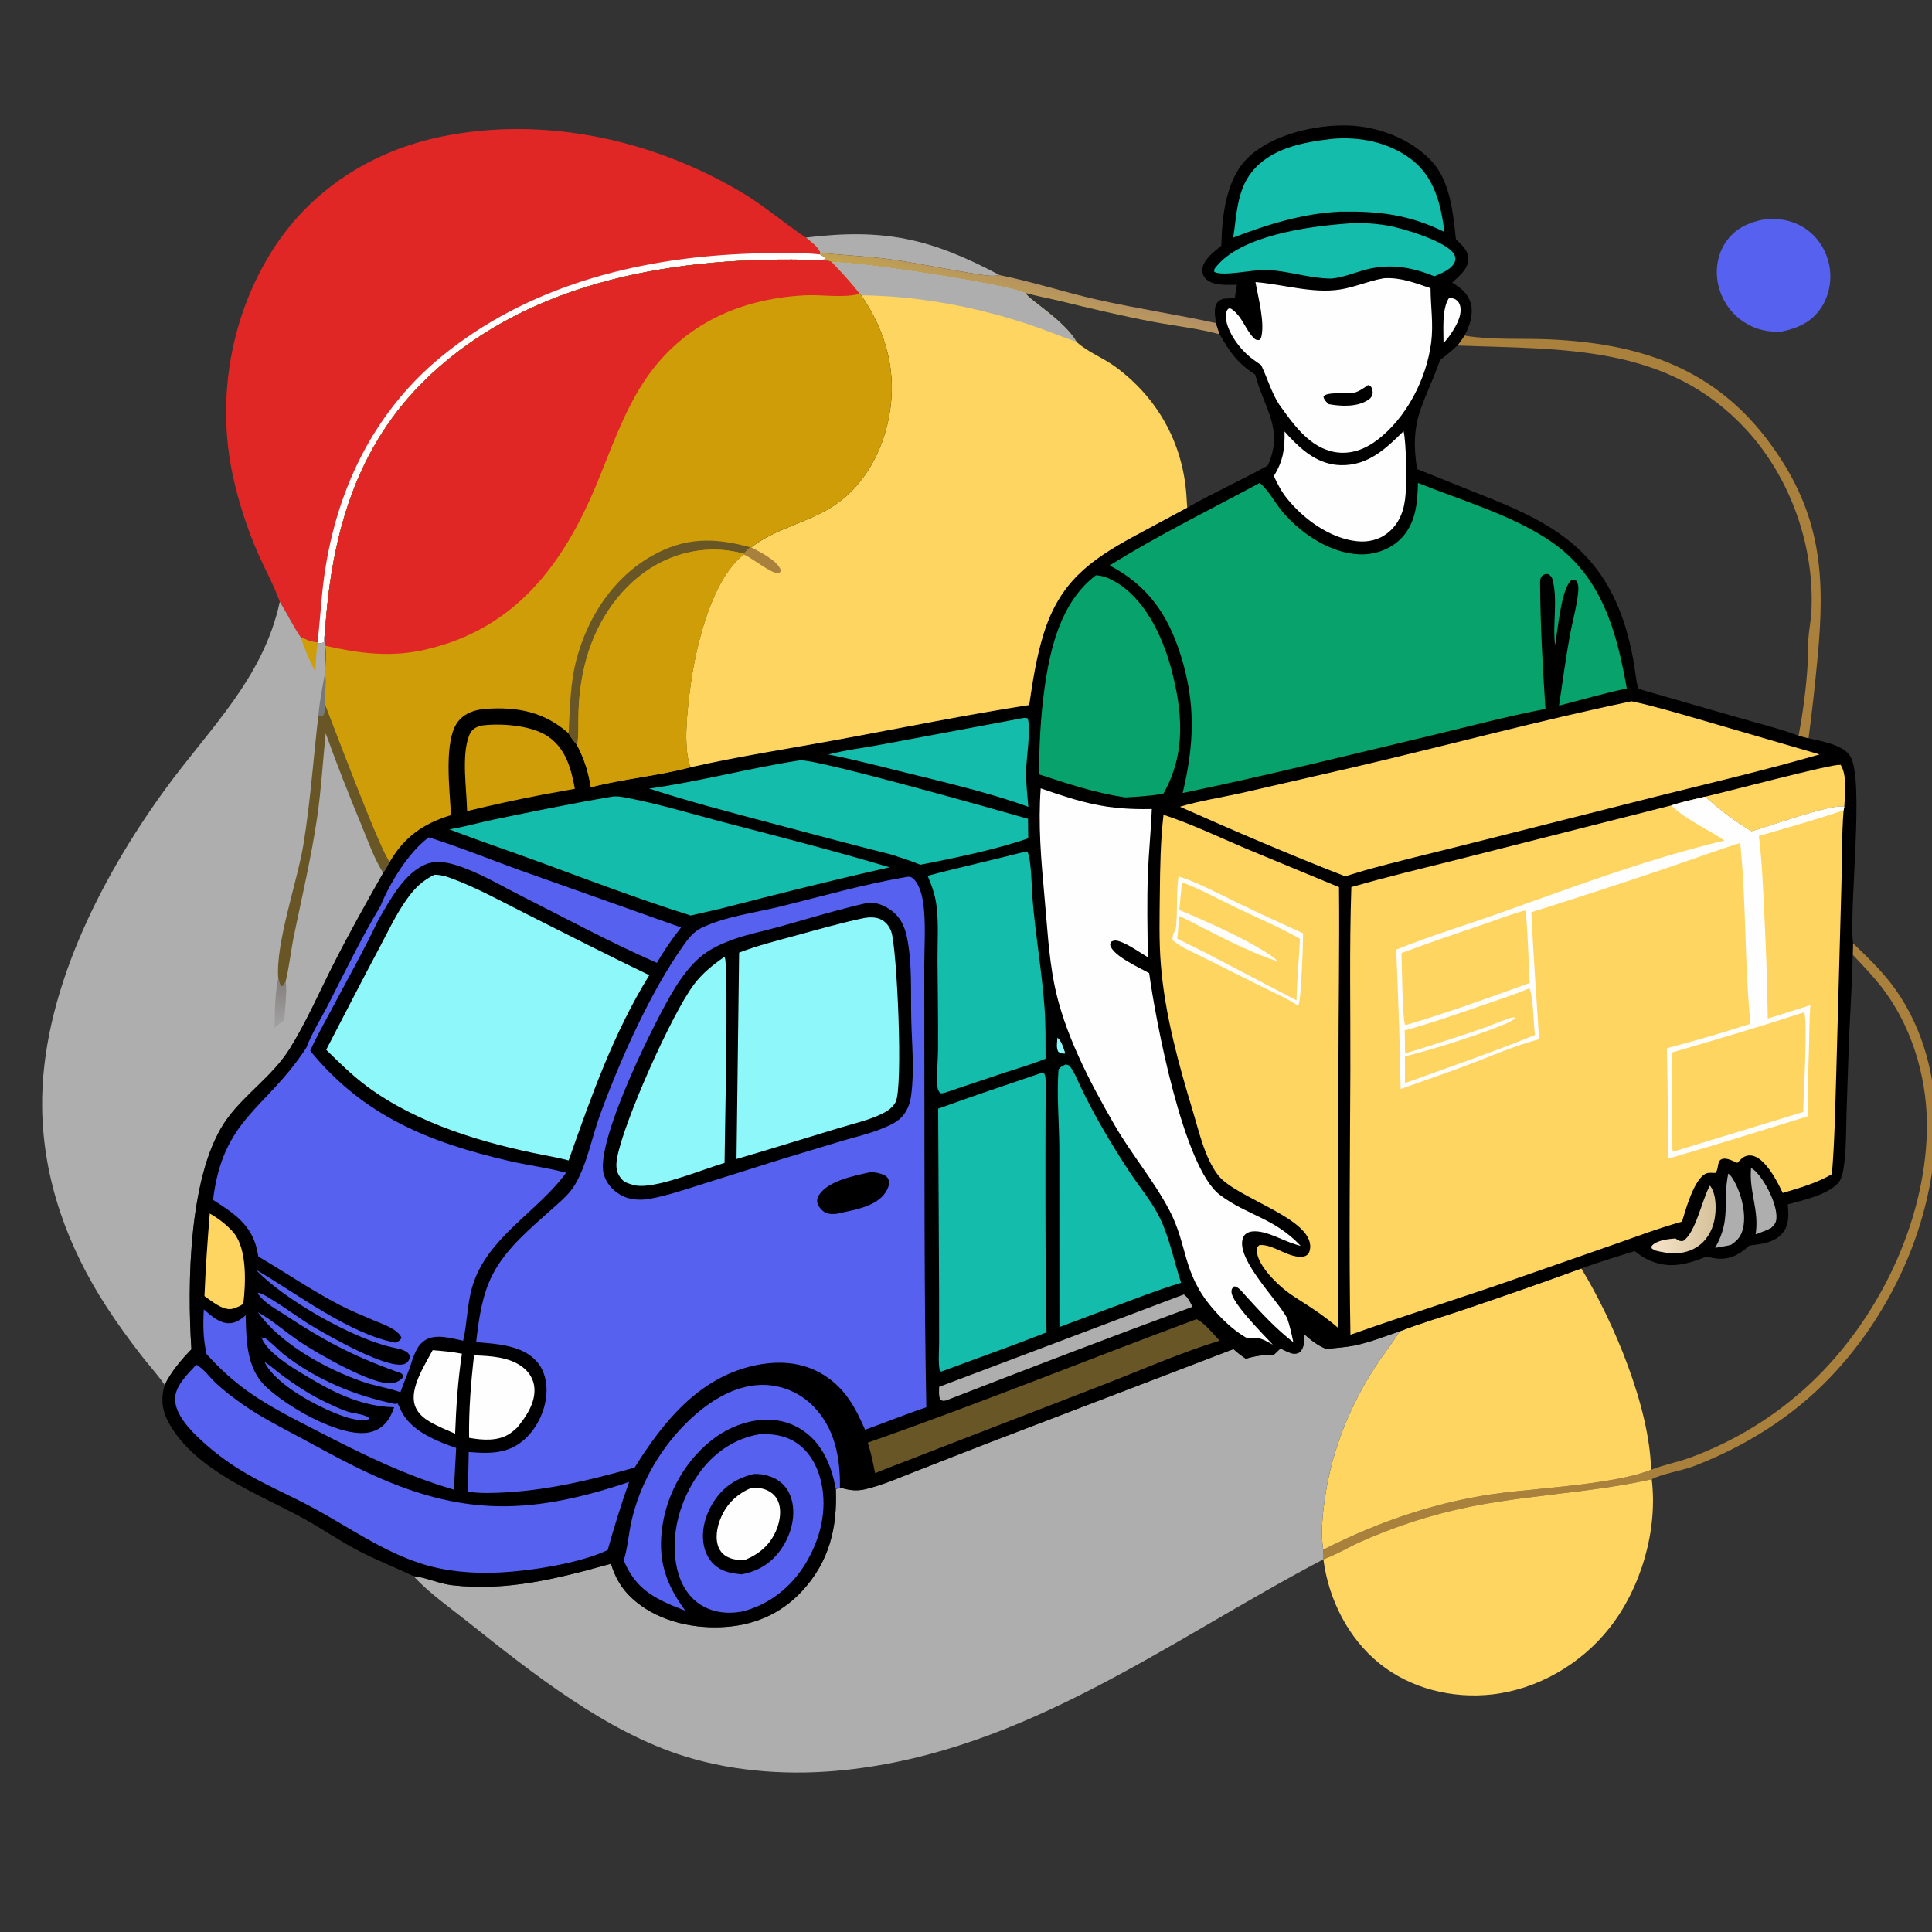 <?xml version="1.0" encoding="utf-8" ?>
<svg width="200" height="200" viewBox="50 90 900 900">
	<rect x="50" y="90" width="900" height="900" fill="#333333" stroke="none"/>
	<path fill="#AFAEAE" d="M425.406 200.673C461.843 196.26 483.317 200.976 515.674 218.158C512.168 219.027 507.134 218.005 503.568 217.446C490.116 215.335 476.827 212.387 463.312 210.614C452.895 209.248 442.393 208.94 431.997 207.709C431.345 205.2 427.309 202.402 425.406 200.673Z"/>
	<defs>
		<linearGradient id="gradient_0" gradientUnits="userSpaceOnUse" x1="523.997" y1="233.242" x2="527.868" y2="218.352">
			<stop offset="0" stop-color="#C2A34F"/>
			<stop offset="1" stop-color="#B39065"/>
		</linearGradient>
	</defs>
	<path fill="url(#gradient_0)" d="M431.997 207.709C442.393 208.94 452.895 209.248 463.312 210.614C476.827 212.387 490.116 215.335 503.568 217.446C507.134 218.005 512.168 219.027 515.674 218.158C530.725 221.178 545.703 226.093 560.779 229.505C579.262 233.688 597.983 236.456 616.451 240.515C617.006 242.264 617.525 244.034 618.193 245.743C608.723 243.082 597.354 241.842 587.563 239.994C572.721 237.192 558.12 233.705 543.453 230.129C538.191 228.846 532.773 227.912 527.577 226.436C519.833 222.403 447.638 211.332 437.405 212.095C435.502 211.151 432.937 211.272 430.834 211.134C432.156 211.12 433.206 211.039 434.502 210.715C434.078 209.561 432.893 209.147 431.873 208.495L431.997 207.709Z"/>
	<path fill="#AA803D" d="M732.249 246.337C732.446 246.37 732.643 246.406 732.84 246.437C745.254 248.422 758.547 247.553 771.119 248.078C813.525 249.849 848.807 261.228 874.825 296.903C898.598 329.499 900.339 358.202 896.676 396.667C895.493 409.093 894.151 421.555 892.496 433.926C890.929 433.667 889.38 433.167 887.847 432.745C889.89 421.945 891.373 410.744 892.058 399.775C892.307 395.788 892.117 391.786 892.383 387.809C892.674 383.456 893.612 379.158 893.828 374.795C895.325 344.479 884.153 312.653 863.611 290.295C826.907 250.346 778.394 252.874 728.929 250.964L732.249 246.337Z"/>
	<path fill="#AA803D" d="M913.205 529.409C919.368 535.297 925.454 541.122 930.71 547.863C944.457 565.494 951.13 588.158 951.661 610.339C952.723 654.687 932.852 700.144 902.332 731.894C884.662 750.275 862.8 763.859 839.081 772.972C833.641 775.062 823.908 776.635 819.438 779.104C787.914 786.13 755.139 786.442 723.904 794.337C710.131 797.818 697.207 802.306 684.208 808.036C678.416 810.589 672.38 814.274 666.492 816.378C666.616 814.883 666.489 813.405 666.416 811.909C693.07 798.402 720.974 788.9 750.743 785.311C768.962 783.114 803.045 781.157 819.135 774.684C824.973 772.342 831.525 771.156 837.498 768.955C858.396 761.251 877.326 749.561 893.538 734.287C924.689 704.938 946.543 660.217 947.612 617.142C948.172 594.57 941.715 570.845 928.478 552.44C923.89 546.061 918.441 540.443 913.054 534.749L913.205 529.409Z"/>
	<path fill="#5761F0" d="M872.169 192.133C878.201 191.404 884.836 192.668 890.036 195.84C896.072 199.522 900.308 205.671 901.916 212.525C903.579 219.612 902.384 227.251 898.374 233.359C893.985 240.047 887.629 242.812 880.116 244.431C873.729 244.864 867.883 243.596 862.471 240.081C856.283 236.063 851.958 229.72 850.387 222.516C848.935 215.863 849.988 208.742 853.779 203.026C858.197 196.366 864.596 193.523 872.169 192.133Z"/>
	<path fill="#FED560" d="M666.492 816.378C672.38 814.274 678.416 810.589 684.208 808.036C697.207 802.306 710.131 797.818 723.904 794.337C755.139 786.442 787.914 786.13 819.438 779.104C822.333 802.841 814.465 829.754 799.691 848.456C786.499 865.154 766.46 876.873 745.218 879.312C726.705 881.437 707.18 876.671 692.584 864.891C677.987 853.11 668.849 834.882 666.492 816.378Z"/>
	<path fill="#FED560" d="M702.069 710.188C711.782 706.372 721.938 703.454 731.831 700.104C750.151 693.901 768.469 687.544 786.633 680.896C801.65 705.614 818.471 745.347 819.135 774.684C803.045 781.157 768.962 783.114 750.743 785.311C720.974 788.9 693.07 798.402 666.416 811.909C665.125 803.877 666.165 794.735 667.371 786.758C670.573 765.593 678.721 745.197 690.309 727.216C694.047 721.416 698.351 715.997 702.069 710.188Z"/>
	<path fill="#E12726" d="M180.339 370.302C180.236 370.036 180.129 369.772 180.031 369.503C177.421 362.351 173.686 355.7 170.603 348.744C165.319 336.822 161.223 324.275 158.461 311.53C150.66 275.526 157.549 236.451 177.626 205.481C195.431 178.018 223.575 160.27 255.425 153.696C303.21 143.832 354.007 154.926 395.572 179.659C406.122 185.936 415.226 193.929 425.406 200.673C427.309 202.402 431.345 205.2 431.997 207.709L431.873 208.495C432.893 209.147 434.078 209.561 434.502 210.715C433.206 211.039 432.156 211.12 430.834 211.134C367.112 209.202 298.044 219.788 249.957 265.162C215.446 297.724 204.187 339.955 201.337 385.605C201.272 385.84 201.199 386.073 201.141 386.309C200.897 387.311 200.872 388.128 200.853 389.149C199.762 389.775 199.286 389.572 198.058 389.537L197.934 389.157C195.151 389.318 192.533 387.905 190.068 386.77C186.456 381.55 183.724 375.691 180.339 370.302Z"/>
	<path fill="#FEFEFE" d="M197.934 389.157C198.82 381.625 199.331 374.045 200.077 366.498C204.317 323.616 221.711 283.902 255.58 256.143C295.237 223.64 345.347 210.561 395.831 208.277C407.642 207.742 420.106 207.32 431.873 208.495C432.893 209.147 434.078 209.561 434.502 210.715C433.206 211.039 432.156 211.12 430.834 211.134C367.112 209.202 298.044 219.788 249.957 265.162C215.446 297.724 204.187 339.955 201.337 385.605C201.272 385.84 201.199 386.073 201.141 386.309C200.897 387.311 200.872 388.128 200.853 389.149C199.762 389.775 199.286 389.572 198.058 389.537L197.934 389.157Z"/>
	<path fill="#AFAEAE" d="M126.692 735.13C123.614 730.611 119.75 726.44 116.372 722.124C110.456 714.565 104.809 706.774 99.586 698.718C81.476 670.785 70.105 639.628 69.635 606.075C68.903 553.76 96.656 499.502 126.559 458.214C147.225 429.68 172.626 406.269 180.339 370.302C183.724 375.691 186.456 381.55 190.068 386.77C192.533 387.905 195.151 389.318 197.934 389.157L198.058 389.537C199.286 389.572 199.762 389.775 200.853 389.149C200.872 388.128 200.897 387.311 201.141 386.309C201.199 386.073 201.272 385.84 201.337 385.605C201.358 387.336 201.309 389.088 201.506 390.808C201.936 394.908 201.582 399.172 201.461 403.292C201.863 408.439 201.331 413.506 201.528 418.627C205.055 427.564 227.942 488.543 231.553 491.528C230.605 493.259 229.722 495.094 228.503 496.651C220.421 510.944 212.392 525.252 204.982 539.908C198.417 552.892 192.517 566.517 184.766 578.837C177.187 590.884 164.835 599.141 156.261 610.526C137.734 635.129 137.155 688.66 139.18 718.564C134.185 723.738 129.986 728.684 126.692 735.13Z"/>
	<path fill="#777879" d="M198.313 423.351C198.865 416.617 200.215 409.928 201.461 403.292C201.863 408.439 201.331 413.506 201.528 418.627C201.37 420.17 201.263 421.613 200.703 423.076C199.584 423.595 199.479 423.463 198.313 423.351Z"/>
	<path fill="#CE9D07" d="M190.068 386.77C192.533 387.905 195.151 389.318 197.934 389.157L198.058 389.537C197.198 393.934 197.075 398.566 196.937 403.033C194.293 397.727 191.864 392.428 190.068 386.77Z"/>
	<defs>
		<linearGradient id="gradient_1" gradientUnits="userSpaceOnUse" x1="179.638" y1="549.491" x2="180.783" y2="566.345">
			<stop offset="0" stop-color="#878381"/>
			<stop offset="1" stop-color="#A09FA0"/>
		</linearGradient>
	</defs>
	<path fill="url(#gradient_1)" d="M179.611 545.567C180.02 547.015 180.129 548.525 181.249 549.556C182.327 548.896 182.573 548.162 183.104 547.063C183.799 552.76 182.697 559.302 182.483 565.064C180.916 566.236 179.424 567.496 177.92 568.748C178.035 560.932 178.072 553.266 179.611 545.567Z"/>
	<path fill="#685627" d="M201.528 418.627C205.055 427.564 227.942 488.543 231.553 491.528C230.605 493.259 229.722 495.094 228.503 496.651C224.22 489.804 221.448 481.801 218.365 474.358C212.498 460.19 206.877 446.029 201.727 431.585C200.363 444.645 199.638 457.899 197.732 470.885C195.02 489.358 190.744 507.444 186.973 525.709C185.512 532.788 184.79 540.037 183.104 547.063C182.573 548.162 182.327 548.896 181.249 549.556C180.129 548.525 180.02 547.015 179.611 545.567C178.346 529.347 188.462 500.835 191.308 483.629C194.613 463.639 195.934 443.452 198.313 423.351C199.479 423.463 199.584 423.595 200.703 423.076C201.263 421.613 201.37 420.17 201.528 418.627Z"/>
	<path fill="#AFAEAE" d="M667.869 718.424C672.375 717.858 676.847 717.648 681.312 716.723C688.27 715.282 695.312 712.442 702.069 710.188C698.351 715.997 694.047 721.416 690.309 727.216C678.721 745.197 670.573 765.593 667.371 786.758C666.165 794.735 665.125 803.877 666.416 811.909C666.489 813.405 666.616 814.883 666.492 816.378C594.11 854.482 527.846 905.502 443.89 914.509C419.145 917.164 393.116 915.607 369.263 908.249C332.477 896.902 297.971 869.453 268.188 845.735C259.526 838.837 250.157 832.341 242.608 824.214C248.626 824.829 254.418 827.715 260.535 828.43C286.218 831.429 310.074 825.279 334.61 818.433C336.48 824.599 339.391 829.841 344.12 834.266C355.178 844.609 370.961 848.569 385.771 847.999C400.569 847.43 413.524 842.109 423.648 831.159C436.256 817.524 440.102 801.805 439.363 783.709L441.277 782.906C445.186 784.171 448.811 784.714 452.873 783.777C460.91 781.922 468.763 778.445 476.425 775.433L508.993 762.721L624.608 718.461C626.413 720.182 628.287 721.551 630.342 722.942C634.858 721.635 638.586 721.051 643.309 721.213L646.507 718.159C648.041 718.935 649.614 719.765 651.25 720.305C652.864 720.837 654.056 720.709 655.569 719.905C657.742 717.352 657.564 714.793 657.654 711.611C660.879 714.472 663.829 716.795 667.869 718.424Z"/>
	<path d="M618.908 204.485C619.308 190.649 620.95 173.281 631.643 163.173C642.906 152.525 663.054 147.976 678.123 148.461C692.076 148.909 707.465 154.765 717.02 165.199C725.705 174.682 726.876 189.353 728.233 201.563C730.961 204.054 733.924 206.537 734.017 210.55C734.1 214.138 731.544 216.857 729.147 219.192C728.285 220.031 727.397 220.839 726.494 221.633C730.583 224.185 734.038 226.796 735.24 231.765C736.423 236.651 734.543 242.032 732.249 246.337L728.929 250.964C778.394 252.874 826.907 250.346 863.611 290.295C884.153 312.653 895.325 344.479 893.828 374.795C893.612 379.158 892.674 383.456 892.383 387.809C892.117 391.786 892.307 395.788 892.058 399.775C891.373 410.744 889.89 421.945 887.847 432.745C889.38 433.167 890.929 433.667 892.496 433.926C898.124 435.19 908.723 436.922 911.928 442.286C918.639 453.518 911.318 511.786 913.205 529.409L913.054 534.749C912.784 550.295 911.53 565.837 911.093 581.389L910.176 609.01C909.965 616.449 910.079 623.892 909.196 631.296C908.825 634.41 908.339 639.066 906.094 641.341C900.758 646.749 889.933 649.112 882.848 651.033C883.173 655.86 883.642 660.574 880.264 664.549C876.586 668.877 870.292 669.63 864.988 670.202C860.859 673.931 856.732 676.548 850.934 676.363C848.916 676.298 846.899 675.821 844.941 675.362C836.093 678.944 828.038 681.206 818.734 677.296C816.058 676.172 813.737 674.578 811.462 672.798C803.144 675.387 794.84 677.969 786.633 680.896C768.469 687.544 750.151 693.901 731.831 700.104C721.938 703.454 711.782 706.372 702.069 710.188C695.312 712.442 688.27 715.282 681.312 716.723C676.847 717.648 672.375 717.858 667.869 718.424C663.829 716.795 660.879 714.472 657.654 711.611C657.564 714.793 657.742 717.352 655.569 719.905C654.056 720.709 652.864 720.837 651.25 720.305C649.614 719.765 648.041 718.935 646.507 718.159L643.309 721.213C638.586 721.051 634.858 721.635 630.342 722.942C628.287 721.551 626.413 720.182 624.608 718.461L508.993 762.721L476.425 775.433C468.763 778.445 460.91 781.922 452.873 783.777C448.811 784.714 445.186 784.171 441.277 782.906L439.363 783.709C440.102 801.805 436.256 817.524 423.648 831.159C413.524 842.109 400.569 847.43 385.771 847.999C370.961 848.569 355.178 844.609 344.12 834.266C339.391 829.841 336.48 824.599 334.61 818.433C310.074 825.279 286.218 831.429 260.535 828.43C254.418 827.715 248.626 824.829 242.608 824.214C233.813 819.998 224.731 816.546 216.108 811.932C207.197 807.163 198.867 801.364 189.96 796.583C169.268 785.479 140.998 774.739 128.872 753.267C125.431 747.174 124.845 741.803 126.692 735.13C129.986 728.684 134.185 723.738 139.18 718.564C137.155 688.66 137.734 635.129 156.261 610.526C164.835 599.141 177.187 590.884 184.766 578.837C192.517 566.517 198.417 552.892 204.982 539.908C212.392 525.252 220.421 510.944 228.503 496.651C229.722 495.094 230.605 493.259 231.553 491.528C227.942 488.543 205.055 427.564 201.528 418.627C201.331 413.506 201.863 408.439 201.461 403.292C201.582 399.172 201.936 394.908 201.506 390.808C201.309 389.088 201.358 387.336 201.337 385.605C204.187 339.955 215.446 297.724 249.957 265.162C298.044 219.788 367.112 209.202 430.834 211.134C432.937 211.272 435.502 211.151 437.405 212.095C447.638 211.332 519.833 222.403 527.577 226.436C532.773 227.912 538.191 228.846 543.453 230.129C558.12 233.705 572.721 237.192 587.563 239.994C597.354 241.842 608.723 243.082 618.193 245.743C617.525 244.034 617.006 242.264 616.451 240.515C616.133 237.756 615.222 233.625 616.886 231.171C617.829 229.779 619.387 229.17 620.996 229.069C622.395 228.981 623.802 228.98 625.202 228.975C625.525 226.869 625.812 224.751 626.202 222.656C621.755 222.648 615.336 223.294 611.787 219.961C610.582 218.83 610.067 217.44 610.089 215.792C610.148 211.417 615.034 207.674 618.092 205.143C618.361 204.92 618.633 204.701 618.908 204.485ZM437.405 212.095C441.998 216.804 446.44 221.722 450.495 226.906L451.206 227.548C462.904 244.816 468.076 263.503 464.128 284.26C461.07 300.34 452.645 316.04 438.839 325.298C426.593 333.509 411.845 335.784 399.96 344.974L399.412 344.923L396.39 347.94L396.484 348.327C381.522 359.805 374.107 391.13 371.667 409.411C370.276 419.833 368.131 437.202 371.423 446.92L371.907 447.353C394.839 442.181 418.168 438.64 441.282 434.374C470.632 428.957 499.934 422.988 529.431 418.417C531.061 407.308 532.733 396.326 536.055 385.566C543.51 361.421 557.26 351.176 578.717 339.559L603.045 326.491C615.277 319.517 628.2 313.711 640.544 306.901C648.23 289.906 638.94 280.514 634.728 264.52C626.473 259.156 622.922 254.142 618.193 245.743C608.723 243.082 597.354 241.842 587.563 239.994C572.721 237.192 558.12 233.705 543.453 230.129C538.191 228.846 532.773 227.912 527.577 226.436C519.833 222.403 447.638 211.332 437.405 212.095ZM728.929 250.964C726.334 253.359 723.705 255.554 720.875 257.666C713.56 278.396 706.344 284.919 710.132 308.501L739.778 320.397C768.416 331.664 791.427 342.846 803.943 373.028C807.329 381.195 809.495 389.702 811.02 398.397C811.743 402.515 812.078 406.835 813.134 410.872L860.749 424.57C869.709 427.164 879.129 429.458 887.847 432.745C889.89 421.945 891.373 410.744 892.058 399.775C892.307 395.788 892.117 391.786 892.383 387.809C892.674 383.456 893.612 379.158 893.828 374.795C895.325 344.479 884.153 312.653 863.611 290.295C826.907 250.346 778.394 252.874 728.929 250.964Z"/>
	<path fill="#8EF7FA" d="M542.617 573.364C544.665 575.138 545.42 578.288 546.279 580.78C544.855 580.768 544.181 580.835 542.984 579.957C541.93 578.014 542.463 575.507 542.617 573.364Z"/>
	<path fill="#FEFEFE" d="M725.006 228.812C726.226 228.859 727.306 228.925 728.333 229.675C729.343 230.412 729.971 231.423 730.227 232.636C731.239 237.428 727.788 242.767 725.174 246.533L722.46 249.955C722.5 243.848 721.545 234.054 725.006 228.812Z"/>
	<path fill="#5761F0" d="M173.194 724.404C175.935 726.136 178.497 728.488 181.115 730.432C187.711 735.333 194.742 739.936 202.192 743.414C205.291 744.861 208.497 746.441 211.741 747.525C214.611 748.484 218.639 748.598 221.231 750.075C221.777 750.386 221.875 750.576 222.22 751.01C218.108 752.313 213.075 750.876 209.136 749.459C198.269 745.55 178.317 735.176 173.194 724.404Z"/>
	<path fill="#AFAEAE" d="M865.729 634.114C866.483 634.563 867.206 635.045 867.827 635.671C872.381 640.258 877.77 650.717 877.545 657.269C877.466 659.578 876.616 660.592 874.993 662.07C872.746 663.262 870.21 664.083 867.84 665.013C869.639 653.93 864.624 644.645 865.729 634.114Z"/>
	<path fill="#AFAEAE" d="M855.075 636.703C855.708 637.128 856.115 637.521 856.553 638.149C860.756 644.181 863.603 654.612 862.051 661.868C861.214 665.775 859.59 667.734 856.331 669.906C853.927 670.507 851.43 670.856 848.989 671.294C856.625 657.771 852.315 650.426 855.075 636.703Z"/>
	<defs>
		<linearGradient id="gradient_2" gradientUnits="userSpaceOnUse" x1="847.464" y1="658.816" x2="820.843" y2="658.082">
			<stop offset="0" stop-color="#D7C39C"/>
			<stop offset="1" stop-color="#F6E3C9"/>
		</linearGradient>
	</defs>
	<path fill="url(#gradient_2)" d="M846.556 642.295C846.72 642.523 846.896 642.744 847.049 642.979C849.615 646.931 849.551 653.888 848.642 658.332C847.568 663.582 844.802 668.252 840.173 671.097C834.192 674.772 827.389 674.177 820.92 672.495L819.418 671.537L819.293 670.649C819.416 670.488 819.521 670.313 819.661 670.167C822.034 667.675 827.211 667.194 830.506 666.901C831.9 667.903 832.344 668.261 834.043 668.095C839.791 664.526 842.868 649.037 846.264 642.813C846.359 642.639 846.459 642.468 846.556 642.295Z"/>
	<path fill="#FEFEFE" d="M251.551 718.962C256.14 719.34 260.648 719.721 265.174 720.616C263.299 733.006 262.496 745.377 262.013 757.887L257.127 755.744C256.564 755.512 256.011 755.239 255.46 754.983C250.638 752.741 245.025 750.061 243.245 744.611C240.671 736.725 248.01 725.708 251.551 718.962Z"/>
	<path fill="#FED560" d="M147.718 655.293C151.804 657.672 156.128 660.849 159.086 664.573C165.123 672.175 164.471 687.929 163.37 697.126C162.343 698.341 161.071 698.659 159.63 699.256C159.012 699.5 158.377 699.723 157.712 699.8C153.453 700.294 148.489 696.019 145.244 693.759C145.763 680.906 146.661 668.111 147.718 655.293Z"/>
	<path fill="#AFAEAE" d="M601.471 693.023C603.28 694.079 604.543 696.967 605.564 698.743C567.247 712.829 529.173 727.443 491.119 742.218C491.001 742.265 490.889 742.332 490.765 742.359C489.414 742.646 489.12 742.708 488.028 741.981C487.2 740.189 487.467 737.976 487.479 736.036L601.471 693.023Z"/>
	<path fill="#FEFEFE" d="M270.837 721.375C278.401 721.668 287.225 722.059 293.485 726.883C296.523 729.223 298.542 732.44 298.913 736.293C299.593 743.348 295.173 749.788 290.951 754.999C289.932 755.969 288.84 756.916 287.681 757.713C282.157 761.512 274.781 760.928 268.522 759.798C268.352 746.801 269.346 734.283 270.837 721.375Z"/>
	<path fill="#FED560" d="M844.268 461.13C851.06 459.693 905.264 445.317 906.996 446.38L907.39 446.211C910.579 451.056 909.436 460.247 909.149 465.828C903.403 464.282 873.639 475.215 865.953 477.249C858.182 472.717 850.951 467.133 844.268 461.13Z"/>
	<path fill="#CE9D07" d="M273.434 428.108C282.538 426.723 297.359 427.723 305.186 433.011C313.642 438.725 316.051 448.061 317.792 457.462L303.045 460.133C291.143 462.372 279.36 465.005 267.588 467.833C267.414 457.75 264.888 442.106 268.498 432.742C269.523 430.082 270.875 429.195 273.434 428.108Z"/>
	<path fill="#14BCAB" d="M525.75 424.648C526.933 424.399 527.587 424.266 528.747 424.651C530.392 429.824 527.963 443.768 527.981 449.985C527.995 455.26 528.595 460.594 529.031 465.849C507.691 458.083 481.841 452.556 459.614 446.859C451.71 444.954 443.811 442.99 435.826 441.452C444.228 439.3 453.159 438.284 461.696 436.64L525.75 424.648Z"/>
	<path fill="#14BCAB" d="M676.66 194.201C683.123 193.6 690.092 193.991 696.49 195.086C703.229 196.238 723.988 202.43 727.381 208.443C728.017 209.57 728.192 210.626 727.752 211.841C726.441 215.458 721.461 217.299 718.197 218.709C706.649 214.049 696.267 212.541 684.25 216.16C679.801 217.499 675.255 219.249 670.615 219.73C670.42 219.75 670.224 219.764 670.029 219.78C659.661 219.664 649.942 216.087 639.722 215.72C634.159 215.52 619.783 218.834 615.685 216.695C615.509 215.427 615.626 215.392 616.438 214.373C628.089 199.748 659.016 195.571 676.66 194.201Z"/>
	<path fill="#5761F0" d="M144.949 699.993C148.48 702.964 152.43 706.812 157.424 706.374C160.219 706.128 162.375 704.466 164.448 702.724C164.704 714.352 164.797 727.41 173.848 735.96C183.506 745.083 205.673 758.065 219.364 757.57C223.244 757.43 226.847 755.961 229.502 753.08C231.407 751.014 232.73 748.19 233.61 745.549C219.636 745.287 206.901 739.488 195.121 732.466C188.621 728.591 173.672 720.235 171.732 712.583L172.325 713.604C172.598 713.467 172.839 713.179 173.145 713.192C174.085 713.231 180.613 719.665 181.774 720.587C196.814 732.533 215.321 740.205 234.03 744.021L235.115 743.768C235.702 744.512 235.963 745.159 236.319 746.018C239.787 754.376 248.496 759.089 256.519 762.339C258.484 763.135 260.498 763.818 262.504 764.5L261.44 783.934C238.604 777.264 218.325 767.206 197.271 756.326C186.472 750.746 175.391 745.253 165.484 738.171C158.496 733.176 151.993 727.224 146.258 720.834C144.624 713.914 144.506 707.06 144.949 699.993Z"/>
	<path fill="#FEFEFE" d="M703.831 290.876C705.187 296.367 705.239 314.078 704.784 320.199C704.269 327.141 702.293 333.422 696.74 338.02C692.544 341.494 687.411 342.692 682.053 342.118C669.517 340.774 657.3 331.83 649.589 322.274C646.985 319.049 645.138 315.506 643.389 311.767C647.749 304.816 648.562 299.007 648.396 291.004C649.063 291.775 649.746 292.532 650.443 293.276C657.042 300.33 664.558 306.536 674.746 306.697C687.315 306.896 695.489 299.12 703.831 290.876Z"/>
	<path fill="#685627" d="M607.375 704.533C611.28 706.309 615.195 711.48 618.123 714.548C599.673 720.246 581.645 728.214 563.626 735.197L464.258 773.614L457.64 776.235C456.718 771.414 455.727 766.738 454.255 762.043C505.672 744.038 556.287 723.492 607.375 704.533Z"/>
	<path fill="#5761F0" d="M340.564 816.897C342.417 810.963 342.796 804.685 344.167 798.633C347.935 782.001 356.58 766.435 368.427 754.217C377.913 744.434 390.83 735.264 405.007 735.133C413.906 735.051 422.535 738.675 428.78 744.999C438.951 755.3 441.444 768.956 441.277 782.906L439.363 783.709C438.15 776.872 435.963 770.035 431.974 764.287C427.349 757.623 420.389 753.061 412.35 751.744C402.185 750.079 391.203 753.795 383.017 759.763C370.001 769.252 361.067 784.639 358.635 800.498C356.218 816.262 359.922 827.726 369.285 840.346C367.506 839.671 365.733 838.981 363.975 838.251C352.584 833.521 345.382 828.521 340.564 816.897Z"/>
	<path fill="#14BCAB" d="M670.541 154.696C683.354 153.504 697.091 156.267 707.493 164.27C718.306 172.59 721.188 185.25 722.907 198.071C706.464 189.977 692.604 188.327 674.566 188.582C657.299 189.326 640.49 194.487 624.488 200.679C626.138 190.152 626.14 178.963 633.076 170.203C641.969 158.973 657.139 156.219 670.541 154.696Z"/>
	<path fill="#14BCAB" d="M546.438 585.829C547.016 585.93 547.564 586.156 548.119 586.345C550.459 589.215 551.862 593.045 553.459 596.381C559.974 609.998 567.811 623.198 576.098 635.801C580.908 643.114 586.92 650.109 590.627 658.039C594.972 667.335 596.99 677.837 600.205 687.587C594.52 689.282 588.959 691.284 583.379 693.289L543.519 708.186L543.476 625.238C543.429 612.934 542.208 600.567 543.085 588.279C543.923 586.923 545.052 586.581 546.438 585.829Z"/>
	<path fill="#14BCAB" d="M422.62 444.191C430.367 443.468 514.698 467.378 528.893 471.437L528.986 480.523C514.03 485.741 494.461 489.765 478.746 492.826C474.315 491.029 469.794 489.567 465.25 488.092C446.297 483.341 427.403 478.266 408.515 473.26C389.753 468.287 370.821 463.366 352.367 457.338C375.978 454.087 399.07 447.791 422.62 444.191Z"/>
	<path fill="#5761F0" d="M403.726 758.14C409.466 757.77 415.378 758.635 420.335 761.693C426.939 765.767 430.802 772.909 432.514 780.291C435.61 793.641 432.018 807.514 424.883 818.971C418.224 829.663 407.731 837.914 395.377 840.768C388.512 841.98 381.373 841.093 375.53 837.002C369.524 832.798 366.228 825.795 364.989 818.742C362.42 804.119 366.912 788.753 375.343 776.749C382.207 766.976 391.86 760.182 403.726 758.14Z"/>
	<path d="M401.266 776.629C405.161 776.484 409.273 777.506 412.539 779.665C416.219 782.098 418.375 786.012 419.162 790.291C420.498 797.563 418.164 805.277 414.09 811.329C409.558 818.063 403.432 821.87 395.471 823.386C391.845 823.017 388.548 822.622 385.315 820.759C381.526 818.575 379.14 815.04 378.091 810.834C376.308 803.685 378.458 795.911 382.312 789.797C386.786 782.699 393.155 778.481 401.266 776.629Z"/>
	<path fill="#FEFEFE" d="M400.222 782.993C402.357 782.943 404.648 783.154 406.651 783.926C409.209 784.912 411.306 786.68 412.41 789.218C414.168 793.26 413.393 798.318 411.835 802.29C409.131 809.186 404.108 813.695 397.402 816.512C395.285 816.759 393.04 816.724 390.988 816.114C388.331 815.324 386.127 813.821 384.935 811.255C382.914 806.902 383.996 801.27 385.8 797.04C388.688 790.267 393.521 785.828 400.222 782.993Z"/>
	<path fill="#14BCAB" d="M528.098 486.607L528.633 486.853C530.464 490.156 530.597 503.88 530.951 508.303C532.331 525.558 535.392 542.673 536.616 559.895C537.166 567.621 537.032 575.433 537.053 583.176C530.734 585.787 524.053 587.683 517.556 589.811L490.108 599.042C489.344 599.278 488.819 599.284 488.028 599.292C487.095 598.217 486.817 597.507 486.696 596.066C486.228 590.472 486.933 584.394 486.977 578.745C487.085 565.006 486.801 551.251 486.73 537.51C486.685 529.022 487.305 520.158 486.234 511.74C485.608 506.823 484.053 502.532 482.137 497.98C497.389 493.926 512.819 490.571 528.098 486.607Z"/>
	<path fill="#08A36C" d="M560.503 357.997C563.694 358.107 566.493 359.297 569.242 360.837C582.948 368.515 591.348 385.986 595.317 400.514C600.912 420.995 602.701 440.877 591.894 459.81C585.972 460.69 580.041 461.209 574.062 461.451C560.099 459.368 547.346 455.094 534.006 450.719C534.076 437.386 534.744 423.862 536.582 410.649C539.238 391.55 544.373 370.208 560.503 357.997Z"/>
	<path fill="#FEFEFE" d="M694.82 219.617C702.339 219.129 709.401 221.873 716.409 224.252C716.435 232.827 717.813 240.873 716.708 249.505C714.542 266.434 705.239 284.666 691.462 295.062C685.798 299.336 679.156 301.818 671.979 300.628C660.09 298.654 652.334 287.484 645.843 278.367C642.208 272.708 640.407 266.088 637.474 260.058C636.121 259.129 634.765 258.202 633.45 257.219C627.817 253.008 621.788 245.104 621.011 237.97C620.871 236.686 621.142 234.974 622.04 233.989C622.466 233.522 622.841 233.738 623.408 233.78C628.492 236.967 629.999 243.295 633.984 247.39C634.93 248.363 635.331 248.365 636.58 248.427L637.413 247.518C639.45 240.74 636.062 228.407 634.849 221.409C647.769 222.439 661.343 226.848 674.246 224.864C680.952 223.833 687.322 220.952 694.037 219.752L694.82 219.617Z"/>
	<path d="M687.271 269.418C688.087 269.649 688.13 269.503 688.591 270.076C689.356 271.029 689.622 272.61 689.327 273.791C689.044 274.928 688.225 275.733 687.276 276.354C682.209 279.672 674.62 279.323 668.975 278.267C667.846 277.219 666.837 276.387 666.531 274.81C667.751 272.254 677.658 273.695 680.719 272.958C683.163 272.37 685.225 270.81 687.271 269.418Z"/>
	<path fill="#14BCAB" d="M334.801 461.165C337.093 460.744 339.387 461.155 341.653 461.582C356.83 464.441 372.074 469.125 387.028 473.025C412.832 479.755 438.865 486.399 464.407 494.032C438.191 499.873 412.161 506.486 386.149 513.172L371.756 516.487C347.907 508.985 324.696 500.151 301.247 491.538C287.283 486.408 273.213 481.709 259.328 476.341C266.301 475.206 273.207 473.193 280.138 471.76C298.312 468.001 316.501 464.265 334.801 461.165Z"/>
	<path fill="#14BCAB" d="M535.933 589.542C536.888 590.491 536.925 591.188 537.036 592.484C537.416 596.912 537.098 601.642 537.059 606.094L536.995 629.053C537.004 656.268 536.976 683.472 537.511 710.683C521.285 717.068 504.781 722.88 488.436 728.961L487.717 728.317C487.001 724.274 487.469 719.664 487.475 715.549L487.466 691.768L487.029 606.459C503.245 600.544 519.606 595.133 535.933 589.542Z"/>
	<path fill="#5761F0" d="M141.433 725.801C144.04 726.825 147.864 731.678 150.027 733.775C154.207 737.829 158.852 741.285 163.624 744.608C171.634 750.187 180.567 754.709 189.163 759.313C197.804 763.941 206.4 768.718 215.178 773.08C261.793 796.241 294.438 796.702 343.065 780.354C339.314 790.834 336.101 801.367 333.087 812.084C319.887 818.296 297.184 821.812 282.582 822.519C270.296 823.113 257.816 822.123 246.058 818.337C227.882 812.485 212.331 801.295 195.694 792.315C184.47 786.257 172.451 781.304 161.626 774.564C155.397 770.686 149.539 766.269 144.125 761.315C138.989 756.615 131.586 749.17 131.552 741.716C131.524 735.649 137.567 729.919 141.433 725.801Z"/>
	<path fill="#FEFEFE" d="M534.798 457.248C554.086 463.949 565.626 467.353 586.568 466.874C586.193 476.746 585.143 486.603 584.757 496.482C584.244 509.607 584.536 522.799 584.716 535.932C580.606 533.488 576.075 530.128 571.559 528.539C570.019 527.997 569.104 527.952 567.643 528.657C567.333 529.358 567.004 529.669 567.232 530.458C568.647 535.344 580.748 540.776 585.337 543.314C588.203 564.566 601.132 633.737 618.223 646.596C631.214 656.371 643.453 657.197 655.917 670.378C650.782 669.119 646.298 666.712 641.36 664.959C638.475 663.935 633.732 662.74 630.874 664.448C629.688 665.156 629.171 665.972 628.83 667.302C626.313 677.122 644.979 695.421 649.615 704.066C650.877 707.753 651.693 711.457 652.483 715.269C644.181 708.871 637.401 701.413 630.383 693.727C629.031 692.247 626.946 689.339 624.887 689.243C623.982 690.178 623.673 690.358 623.68 691.742C623.707 697.019 638.988 712.063 642.92 716.397C640.05 714.938 637.655 713.093 634.298 713.3C632.767 713.394 631.46 713.692 630.077 712.885C629.9 712.782 629.731 712.665 629.555 712.558C624.159 709.289 619.069 704.348 614.952 699.568C600.571 682.875 603.524 670.305 594.593 653.484C587.285 639.717 576.954 627.534 569.144 613.975C557.632 593.992 545.554 571.023 541.085 548.221C538.457 534.81 537.787 521.005 536.535 507.416C534.986 490.599 533.554 474.148 534.798 457.248Z"/>
	<path fill="#FED560" d="M810.074 416.676C820.657 418.945 831.084 422.1 841.487 425.07L897.638 441.438C872.673 448.657 847.418 454.599 822.206 460.876L731.533 483.776C716.084 487.673 700.509 491.309 685.171 495.623L676.627 498.219C650.747 488.169 625.012 477.086 599.642 465.81C608.841 463.037 618.679 461.555 628.083 459.47L681.203 447.265C724.16 437.236 766.905 425.666 810.074 416.676Z"/>
	<path fill="#8EF7FA" d="M252.357 497.483C254.704 497.476 256.967 497.977 259.167 498.763C271.39 503.127 283.294 509.758 294.887 515.592C314.041 525.229 333.128 535.002 352.463 544.274C335.734 571.307 325.422 600.742 314.892 630.581C311.22 629.558 307.361 628.925 303.628 628.137C275.129 622.567 244.489 613.537 220.872 596.012C214.063 590.961 207.989 584.942 201.959 579.009C210.217 563.157 218.328 547.248 226.754 531.483C231.315 522.952 235.593 513.515 241.718 505.998C244.831 502.179 247.971 499.708 252.357 497.483Z"/>
	<path fill="#FED560" d="M592.01 469.56C605.157 473.886 617.62 479.868 630.334 485.285L673.759 503.275C674.026 530.994 673.534 558.71 673.502 586.429L673.507 708.705C667.666 703.654 661.284 699.349 654.749 695.262C652.771 694.019 650.858 692.727 649.017 691.288C644.201 687.522 635.408 678.882 635.506 672.38C635.527 671.016 635.704 670.83 636.665 670.036C641.451 669.423 647.481 673.711 652.204 674.928C654.184 675.438 657.087 676.02 658.851 674.633C659.871 673.83 660.214 672.597 660.327 671.362C661.603 657.406 625.618 648.166 617.428 637.44C611.181 629.258 608.655 617.441 605.696 607.686C598.988 585.575 592.661 562.613 590.779 539.494C589.879 528.424 590.17 517.214 590.294 506.12C590.431 493.893 590.595 481.723 592.01 469.56Z"/>
	<path fill="#FEFEFE" d="M599.007 498.225C608.56 501.368 617.624 506.273 626.662 510.652C636.712 515.521 646.84 520.163 657.013 524.767C657.047 529.365 656.141 556.374 654.78 558.557C649.582 555.022 643.579 552.492 637.956 549.696L610.999 536.246C606.16 533.819 600.436 531.509 596.295 528.001C595.74 525.446 597.705 523.81 597.916 521.327C598.573 513.585 597.897 506.055 599.007 498.225Z"/>
	<path fill="#FED560" d="M600.621 500.99C609.523 504.353 618.039 509.096 626.626 513.197C636.277 517.807 646.27 522.022 655.56 527.327C655.169 536.899 654.153 546.432 653.982 556.018L610.716 533.383L598.38 527.258C598.901 523.671 599.006 520.141 599.075 516.521C612.926 523.321 631.177 533.581 645.5 537.916C637.165 530.203 610.564 518.556 599.364 513.916C599.735 509.603 600.185 505.297 600.621 500.99Z"/>
	<path fill="#5761F0" d="M227.225 512.095C231.537 501.456 240.348 486.895 249.745 480.071C263.901 484.529 277.624 490.113 291.571 495.162L367.279 522.051C363.077 527.287 359.423 532.758 355.984 538.518C334.397 529.105 313.52 517.762 292.483 507.162C282.615 502.19 272.488 496.038 261.883 492.843C257.614 491.557 252.85 490.868 248.597 492.526C238.361 496.519 231.488 509.563 226.217 518.626C219.29 533.117 211.269 547.337 203.747 561.543C200.613 567.462 197.183 573.36 194.515 579.5C219.264 609.876 250.045 622.211 287.082 630.802C295.892 632.845 305.013 633.958 313.722 636.314C300.388 654.642 276.839 666.457 270.054 689.262C267.584 697.564 267.688 706.22 265.748 714.569C260.306 713.436 252.788 711.082 247.773 714.479C244.713 716.553 243.52 719.699 242.227 722.993C240.751 728.18 238.315 733.42 236.529 738.551C230.93 736.513 224.855 735.701 219.169 733.745C202.093 727.873 180.751 716.197 170.152 701.291C177.079 705.103 183.41 710.864 190.055 715.281C197.645 720.327 223.67 735.469 232.535 734.371C234.565 734.12 236.589 733.056 237.868 731.479C237.765 729.446 235.757 729.352 234.043 728.729C214.014 721.446 200.396 714.202 182.702 702.51C178.626 699.816 172.654 696.707 170.113 692.463L170.418 692.228C173.977 692.75 189.42 704.091 193.719 706.702C198.665 709.705 203.737 712.569 208.851 715.277C214.432 718.233 233.225 727.942 238.682 725.283C240.214 724.536 240.435 723.616 241.143 722.194C241.048 721.994 240.598 721.012 240.438 720.776C238.995 718.655 234.616 718.116 232.246 717.542C214.046 713.373 181.974 695.202 169.196 681.447C188.047 692.435 212.838 711.497 234.297 715.492C235.607 714.782 236.507 714.528 237.014 713.103C235.089 708.947 228.004 706.755 223.993 705.027C218.551 702.682 212.951 700.419 207.705 697.656C194.911 690.919 182.833 682.678 170.362 675.35C170.161 674.326 169.959 673.304 169.738 672.284C167.168 660.447 158.736 655.024 149.249 648.964C153.844 610.751 174.114 606.711 192.735 578.005C195.255 571.251 199.719 564.225 203.018 557.746C210.794 542.479 218.421 526.796 227.225 512.095Z"/>
	<path fill="#08A36C" d="M636.813 314.969C641.395 318.816 644.117 324.696 648.063 329.159C656.715 338.944 669.777 347.633 683.171 348.229C690.009 348.533 697.212 346.131 702.189 341.338C709.439 334.358 710.387 324.429 710.534 314.962C730.97 323.217 754.959 330.04 773.072 342.633C796.187 358.705 803.202 384.428 807.812 410.725C797.235 412.905 786.728 416.023 776.255 418.699C777.88 408.038 779.268 397.308 781.18 386.696C782.405 379.897 784.428 372.986 785.151 366.138C785.369 364.078 785.407 362.463 784.391 360.629C783.294 359.985 783.337 359.972 782.092 360.209C777.293 363.769 775.606 383.913 774.419 390.618C773.147 380.735 775.794 369.552 773.223 359.973C772.882 358.702 772.264 358.039 771.117 357.415C769.969 357.416 769.351 357.347 768.449 358.217C767.37 359.257 767.438 360.513 767.427 361.875C767.556 381.275 768.638 400.891 769.929 420.246C752.187 423.62 734.622 428.345 717.048 432.53C678.372 441.743 639.879 451.332 600.936 459.413C606.312 436.902 607.115 417.873 600.082 395.397C594.114 376.321 584.724 362.738 566.903 353.415C589.459 339.311 613.424 327.605 636.813 314.969Z"/>
	<path fill="#FED560" d="M437.405 212.095C447.638 211.332 519.833 222.403 527.577 226.436C532.773 227.912 538.191 228.846 543.453 230.129C558.12 233.705 572.721 237.192 587.563 239.994C597.354 241.842 608.723 243.082 618.193 245.743C622.922 254.142 626.473 259.156 634.728 264.52C638.94 280.514 648.23 289.906 640.544 306.901C628.2 313.711 615.277 319.517 603.045 326.491L578.717 339.559C557.26 351.176 543.51 361.421 536.055 385.566C532.733 396.326 531.061 407.308 529.431 418.417C499.934 422.988 470.632 428.957 441.282 434.374C418.168 438.64 394.839 442.181 371.907 447.353L371.423 446.92C368.131 437.202 370.276 419.833 371.667 409.411C374.107 391.13 381.522 359.805 396.484 348.327L396.39 347.94L399.412 344.923L399.96 344.974C411.845 335.784 426.593 333.509 438.839 325.298C452.645 316.04 461.07 300.34 464.128 284.26C468.076 263.503 462.904 244.816 451.206 227.548L450.495 226.906C446.44 221.722 441.998 216.804 437.405 212.095ZM527.577 226.436C529.326 229.705 545.686 239.194 551.484 249.252C551.613 249.369 551.739 249.489 551.87 249.604C557.025 254.18 563.699 256.605 569.24 260.623C589.113 275.034 600.966 296.25 602.669 320.655L603.045 326.491C615.277 319.517 628.2 313.711 640.544 306.901C648.23 289.906 638.94 280.514 634.728 264.52C626.473 259.156 622.922 254.142 618.193 245.743C608.723 243.082 597.354 241.842 587.563 239.994C572.721 237.192 558.12 233.705 543.453 230.129C538.191 228.846 532.773 227.912 527.577 226.436Z"/>
	<path fill="#AA803D" d="M399.96 344.974C403.847 346.984 411.53 350.835 413.504 355.017C413.716 355.466 413.697 355.685 413.726 356.13C413.226 356.634 413.153 356.918 412.38 356.978C409.221 357.221 400.34 349.86 396.484 348.327L396.39 347.94L399.412 344.923L399.96 344.974Z"/>
	<path fill="#AFAEAE" d="M437.405 212.095C447.638 211.332 519.833 222.403 527.577 226.436C529.326 229.705 545.686 239.194 551.484 249.252C543.901 246.661 536.529 243.53 528.907 241.022C503.651 232.712 477.832 227.934 451.206 227.548L450.495 226.906C446.44 221.722 441.998 216.804 437.405 212.095Z"/>
	<path fill="#5761F0" d="M471.506 498.666C472.097 498.573 472.904 498.392 473.52 498.439C474.493 498.514 475.119 498.954 475.773 499.629C479.077 503.041 480.068 509.489 480.458 514.081C481.183 522.589 480.588 531.43 480.557 539.973L480.609 585.383C480.701 638.773 480.503 692.193 481.515 745.575C471.95 748.756 462.496 752.653 452.975 756.03C448.515 745.666 443.622 736.705 433.796 730.555C423.568 724.154 411.948 723.663 400.433 726.347C375.162 732.237 358.698 752.697 345.636 773.655C322.689 780.127 300.838 785.313 276.858 785.497C273.855 785.521 270.973 785.276 267.991 784.942L268.354 766.393C277.354 767.168 286.085 767.397 293.469 761.271C299.84 755.986 304.022 747.499 304.555 739.251C304.906 733.824 303.641 728.3 299.965 724.16C293.267 716.617 281.107 715.993 271.811 715.227C273.055 704.465 274.508 693.332 279.552 683.595C285.839 671.457 296.937 662.406 306.929 653.393C310.837 649.868 315.124 646.469 317.835 641.881C323.578 632.162 325.739 619.59 329.644 608.972C339.022 583.472 352.764 552.439 368.482 530.267C370.773 527.035 373.174 523.984 376.822 522.228C387.852 516.915 401.678 515.215 413.563 512.293C432.738 507.577 452.046 502.011 471.506 498.666Z"/>
	<path d="M455.275 636.088C457.518 635.953 459.792 636.506 461.847 637.385C462.977 637.869 463.789 638.814 464.055 640.03C464.434 641.759 463.602 643.782 462.689 645.221C458.133 652.397 447.368 653.621 439.728 655.446C438.163 655.587 436.259 655.643 434.787 655.002C433.2 654.311 431.39 652.364 430.868 650.699C430.397 649.196 430.756 647.808 431.619 646.535C436.071 639.961 448.07 637.681 455.275 636.088Z"/>
	<path d="M454.133 510.592C457.579 510.205 460.944 511.39 463.835 513.207C469.038 516.476 471.36 520.969 472.542 526.826C475.008 539.044 474.211 552.211 474.497 564.647C474.769 576.429 476.042 588.652 474.439 600.364C474.025 603.383 473.088 606.277 471.328 608.791C468.64 612.629 464.626 614.191 460.443 615.892C454.793 618.189 448.702 619.562 442.855 621.288L414.24 629.933L378.145 641.299C369.674 643.958 361.194 646.914 352.441 648.493C348.095 649.273 342.963 648.913 339.091 646.651C335.319 644.446 332.322 641.099 331.215 636.816C327.246 621.461 355.616 564.304 364.562 549.998C368.36 543.924 373.272 537.482 379.324 533.493C383.175 530.954 387.427 529.09 391.763 527.551C398.757 525.068 406.171 523.641 413.321 521.634C426.907 517.819 440.354 513.71 454.133 510.592Z"/>
	<path fill="#8EF7FA" d="M387.181 535.954L387.688 536.126C389.438 541.455 387.578 620.86 387.526 631.719C377.252 634.839 358.646 642.466 348.66 642.448C345.738 642.443 343.481 641.633 340.838 640.528C340.131 639.855 339.418 639.092 338.838 638.308C336.859 635.637 336.919 632.597 337.468 629.473C340.335 613.168 362.731 562.579 373.28 548.597C377.146 543.473 381.929 539.572 387.181 535.954Z"/>
	<path fill="#8EF7FA" d="M452.752 517.612C455.122 517.232 457.81 517.173 460.046 518.162C462.573 519.278 464.269 521.407 465.178 523.961C467.839 531.437 470.845 596.718 467.172 603.464C465.854 605.884 463.617 607.471 461.201 608.679C454.872 611.844 447.309 613.499 440.521 615.558L405.47 626.243L393.101 629.903L394.307 533.772C403.032 530.419 412.144 528.154 421.148 525.694C431.639 522.827 442.099 519.824 452.752 517.612Z"/>
	<path fill="#FED560" d="M828.485 465.211C833.547 463.513 839.077 462.442 844.268 461.13C850.951 467.133 858.182 472.717 865.953 477.249C873.639 475.215 903.403 464.282 909.149 465.828L908.827 467.435C907.885 479.105 908.156 491.137 907.791 502.862L905.423 589.534C904.93 605.354 904.689 621.21 903.38 636.987C896.16 641.177 888.431 643.331 880.493 645.726C878.162 640.942 875.526 635.823 871.856 631.918C870.129 630.08 867.54 628.087 864.853 628.246C862.255 628.4 861.039 629.998 859.327 631.713C857.564 630.957 855.169 629.664 853.229 629.738C849.3 629.889 851.088 634.384 849.056 636.406C847.844 636.382 846.053 636.17 844.919 636.609C839.205 638.82 835.143 653.849 833.554 659.077C822.849 662.054 812.256 666.06 801.776 669.734L757.693 685.132C731.588 694.311 705.149 702.504 679.084 711.793C678.348 670.817 678.887 629.778 679.046 588.797C679.155 560.326 678.541 531.691 679.51 503.244C696.21 498.422 713.094 494.432 729.942 490.178L828.485 465.211Z"/>
	<path fill="#FEFEFE" d="M828.485 465.211C833.547 463.513 839.077 462.442 844.268 461.13C850.951 467.133 858.182 472.717 865.953 477.249C873.639 475.215 903.403 464.282 909.149 465.828L908.827 467.435C895.868 471.915 882.518 475.574 869.359 479.433C870.784 490.905 871.243 502.507 871.81 514.047C872.638 530.865 873.277 547.667 873.502 564.506L893.345 558.265C892.832 564.642 892.911 571.191 892.714 577.589C892.382 588.411 891.939 599.192 892.09 610.024C870.445 616.717 848.81 623.475 827.041 629.756C827.017 612.596 826.881 595.457 826.469 578.302C839.608 574.882 852.527 571.052 865.458 566.928C862.604 538.949 863.531 510.629 860.658 482.674C848.641 486.477 836.803 490.871 824.862 494.909C804.418 501.822 783.907 508.466 763.332 514.976C764.298 534.687 765.708 554.402 766.987 574.095C755.828 577.07 745.367 581.645 734.608 585.758C723.988 589.819 713.169 593.453 702.461 597.283C702.175 575.626 701.296 554.023 700.406 532.386C716.059 526.005 734.047 520.573 750.179 514.806C784.264 502.621 818.074 489.984 853.348 481.558C845.174 476.055 835.691 472.039 828.485 465.211Z"/>
	<path fill="#FED560" d="M762.172 550.487L762.653 550.685C764.563 557.109 764.14 565.395 765.091 572.13C745.165 580.221 724.712 587.216 704.496 594.558L704.483 582.086C718.205 578.617 731.435 574.392 744.737 569.546C747.413 568.38 754.248 566.276 755.912 564.091C754.837 563.694 753.609 564.24 752.53 564.573C748.623 565.779 744.884 567.624 741 568.945C728.937 573.05 716.755 577.081 704.541 580.708L704.371 569.991C716.243 566.782 727.549 562.808 739.156 558.78C746.85 556.11 754.666 553.656 762.172 550.487Z"/>
	<path fill="#FED560" d="M760.486 514.116C761.421 515.771 762.307 543.671 762.595 547.913C743.541 554.793 724.549 561.694 705.115 567.452L704.573 567.386C703.344 565.757 702.991 538.039 702.875 533.948C715.633 529.244 728.417 524.855 741.296 520.501C747.697 518.337 753.935 515.816 760.486 514.116Z"/>
	<path fill="#FED560" d="M890.398 561.567C892.26 564.725 890.083 601.402 889.995 608.007L829.254 626.54C828.197 620.489 828.826 613.851 828.882 607.709L828.891 580.268C849.5 574.306 870.005 568.228 890.398 561.567Z"/>
	<path fill="#CE9D07" d="M201.337 385.605C204.187 339.955 215.446 297.724 249.957 265.162C298.044 219.788 367.112 209.202 430.834 211.134C432.937 211.272 435.502 211.151 437.405 212.095C441.998 216.804 446.44 221.722 450.495 226.906L451.206 227.548C462.904 244.816 468.076 263.503 464.128 284.26C461.07 300.34 452.645 316.04 438.839 325.298C426.593 333.509 411.845 335.784 399.96 344.974L399.412 344.923L396.39 347.94L396.484 348.327C381.522 359.805 374.107 391.13 371.667 409.411C370.276 419.833 368.131 437.202 371.423 446.92L371.907 447.353C356.615 451.47 340.609 452.699 325.209 456.741C324.14 449.565 322.182 443.704 318.903 437.231C317.451 435.409 315.976 433.661 314.865 431.603C303.655 421.72 291.347 419.201 276.513 420.202C271.703 420.526 267.117 421.842 263.828 425.568C256.291 434.105 259.631 458.657 260.084 469.716C247.207 473.682 238.403 479.748 231.553 491.528C227.942 488.543 205.055 427.564 201.528 418.627C201.331 413.506 201.863 408.439 201.461 403.292C201.582 399.172 201.936 394.908 201.506 390.808C201.309 389.088 201.358 387.336 201.337 385.605Z"/>
	<path fill="#685627" d="M314.865 431.603C315.514 420.045 315.577 408.204 318.604 396.953C323.891 377.301 335.654 359.169 353.597 348.988C369.079 340.204 382.688 340.358 399.412 344.923L396.39 347.94C382.735 344.09 368.276 346.151 355.943 352.985C339.698 361.985 328.365 378.66 323.33 396.287C321.009 404.41 319.753 413.02 319.503 421.46C319.35 426.65 319.663 432.1 318.903 437.231C317.451 435.409 315.976 433.661 314.865 431.603Z"/>
	<path fill="#CE9D07" d="M318.903 437.231C319.663 432.1 319.35 426.65 319.503 421.46C319.753 413.02 321.009 404.41 323.33 396.287C328.365 378.66 339.698 361.985 355.943 352.985C368.276 346.151 382.735 344.09 396.39 347.94L396.484 348.327C381.522 359.805 374.107 391.13 371.667 409.411C370.276 419.833 368.131 437.202 371.423 446.92L371.907 447.353C356.615 451.47 340.609 452.699 325.209 456.741C324.14 449.565 322.182 443.704 318.903 437.231Z"/>
	<path fill="#E12726" d="M201.337 385.605C204.187 339.955 215.446 297.724 249.957 265.162C298.044 219.788 367.112 209.202 430.834 211.134C432.937 211.272 435.502 211.151 437.405 212.095C441.998 216.804 446.44 221.722 450.495 226.906C450.36 226.94 450.226 226.976 450.091 227.007C441.908 228.906 432.895 227.117 424.554 227.59C393.021 229.377 366.311 242.115 349.128 269.09C340.116 283.236 334.469 299.746 328.075 315.181C312.465 352.862 290.078 383.025 248.131 392.628C231.915 396.34 217.478 394.414 201.506 390.808C201.309 389.088 201.358 387.336 201.337 385.605Z"/>
</svg>
